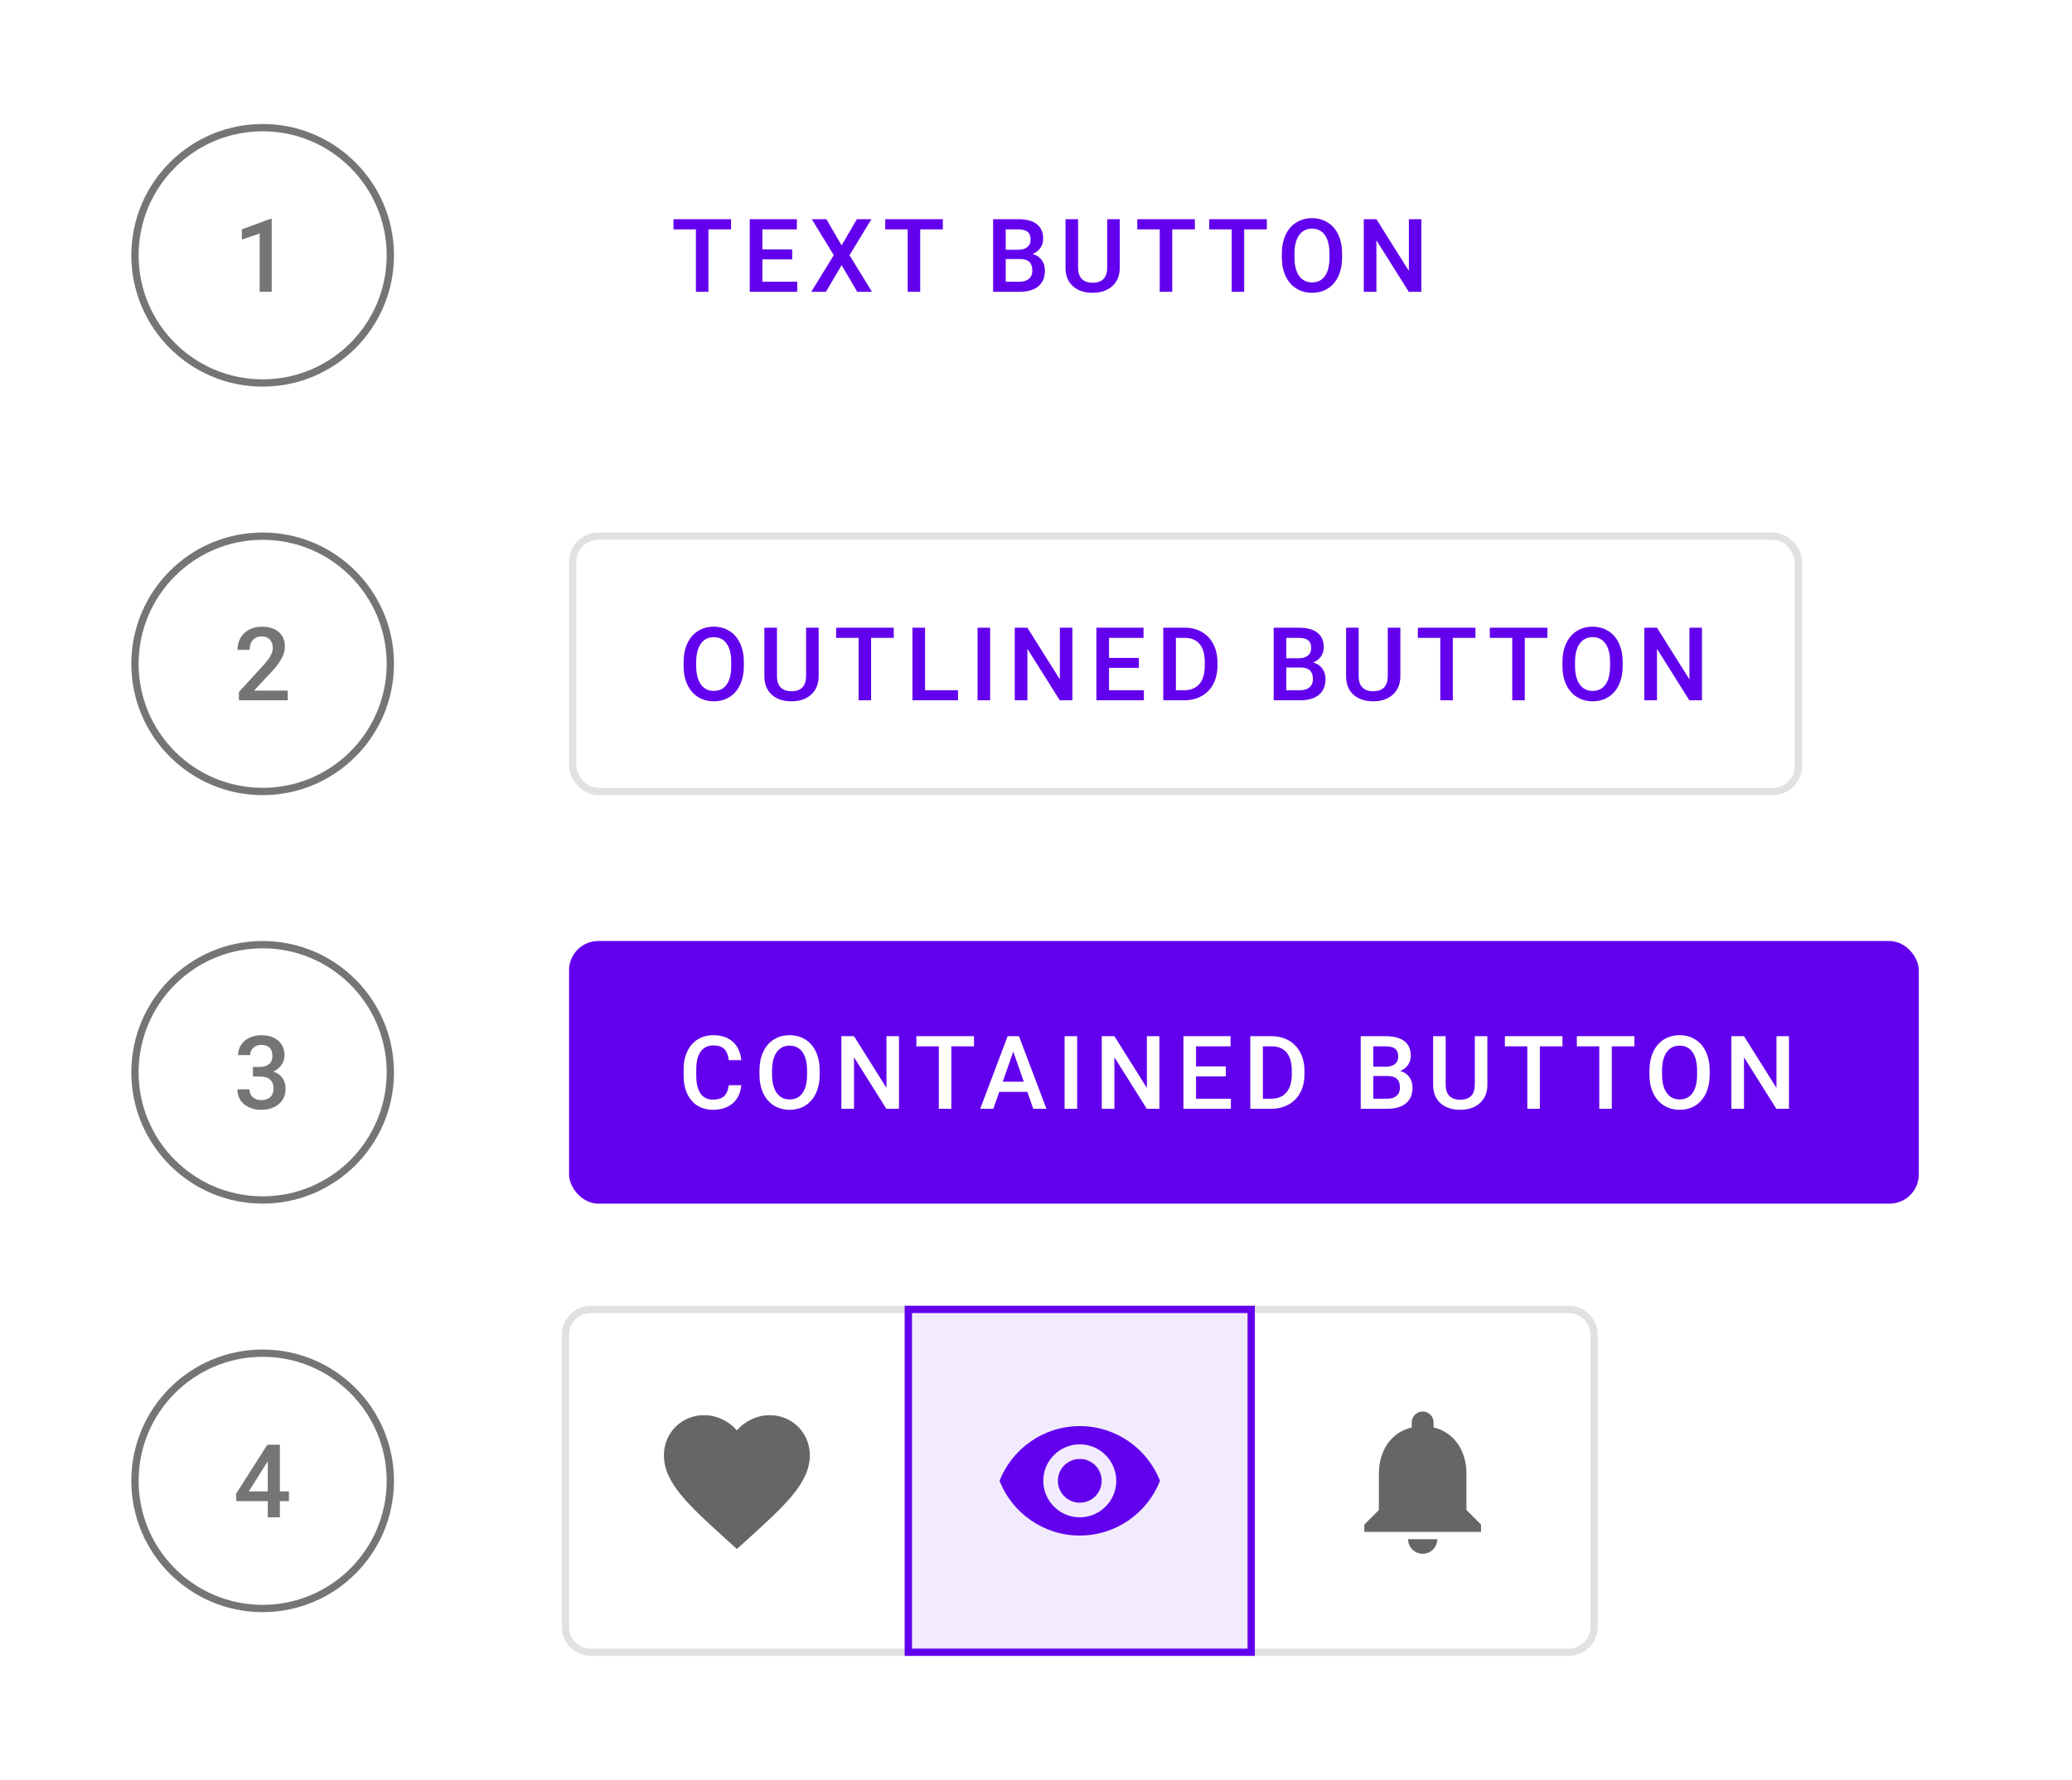 <?xml version="1.0" encoding="UTF-8"?>
<svg width="284px" height="244px" viewBox="0 0 284 244" version="1.1" xmlns="http://www.w3.org/2000/svg" xmlns:xlink="http://www.w3.org/1999/xlink">
    <!-- Generator: Sketch 61.1 (89650) - https://sketch.com -->
    <title>Artboard</title>
    <desc>Created with Sketch.</desc>
    <g id="Artboard" stroke="none" stroke-width="1" fill="none" fill-rule="evenodd">
        <rect fill="#FFFFFF" x="0" y="0" width="284" height="244"></rect>
        <path d="M100.203,31.441 L97.1,31.441 L97.1,40 L95.384,40 L95.384,31.441 L92.308,31.441 L92.308,30.047 L100.203,30.047 L100.203,31.441 Z M108.583,35.557 L104.495,35.557 L104.495,38.619 L109.273,38.619 L109.273,40 L102.766,40 L102.766,30.047 L109.226,30.047 L109.226,31.441 L104.495,31.441 L104.495,34.19 L108.583,34.19 L108.583,35.557 Z M115.356,33.643 L117.448,30.047 L119.444,30.047 L116.437,34.982 L119.513,40 L117.496,40 L115.356,36.35 L113.21,40 L111.2,40 L114.283,34.982 L111.269,30.047 L113.265,30.047 L115.356,33.643 Z M129.232,31.441 L126.129,31.441 L126.129,40 L124.413,40 L124.413,31.441 L121.337,31.441 L121.337,30.047 L129.232,30.047 L129.232,31.441 Z M136.121,40 L136.121,30.047 L139.532,30.047 C140.658,30.047 141.515,30.273 142.103,30.724 C142.69,31.175 142.984,31.847 142.984,32.74 C142.984,33.196 142.861,33.606 142.615,33.971 C142.369,34.335 142.009,34.618 141.535,34.818 C142.073,34.964 142.488,35.24 142.779,35.645 C143.076,36.047 143.224,36.53 143.224,37.095 C143.224,38.029 142.923,38.747 142.321,39.248 C141.724,39.749 140.868,40 139.751,40 L136.121,40 Z M137.851,35.509 L137.851,38.619 L139.771,38.619 C140.314,38.619 140.738,38.485 141.043,38.216 C141.348,37.947 141.501,37.573 141.501,37.095 C141.501,36.06 140.972,35.532 139.915,35.509 L137.851,35.509 Z M137.851,34.237 L139.546,34.237 C140.084,34.237 140.503,34.117 140.804,33.875 C141.109,33.629 141.262,33.283 141.262,32.836 C141.262,32.344 141.12,31.988 140.838,31.77 C140.56,31.551 140.125,31.441 139.532,31.441 L137.851,31.441 L137.851,34.237 Z M153.483,30.047 L153.483,36.698 C153.483,37.755 153.144,38.594 152.465,39.214 C151.79,39.829 150.89,40.137 149.765,40.137 C148.625,40.137 147.721,39.834 147.051,39.227 C146.381,38.617 146.046,37.772 146.046,36.691 L146.046,30.047 L147.769,30.047 L147.769,36.705 C147.769,37.37 147.937,37.879 148.274,38.23 C148.612,38.58 149.108,38.756 149.765,38.756 C151.095,38.756 151.761,38.054 151.761,36.65 L151.761,30.047 L153.483,30.047 Z M163.777,31.441 L160.674,31.441 L160.674,40 L158.958,40 L158.958,31.441 L155.882,31.441 L155.882,30.047 L163.777,30.047 L163.777,31.441 Z M173.641,31.441 L170.537,31.441 L170.537,40 L168.821,40 L168.821,31.441 L165.745,31.441 L165.745,30.047 L173.641,30.047 L173.641,31.441 Z M183.955,35.283 C183.955,36.258 183.786,37.115 183.449,37.853 C183.112,38.587 182.629,39.152 182,39.549 C181.376,39.941 180.656,40.137 179.84,40.137 C179.033,40.137 178.313,39.941 177.68,39.549 C177.051,39.152 176.563,38.59 176.217,37.86 C175.875,37.131 175.702,36.29 175.697,35.338 L175.697,34.777 C175.697,33.807 175.868,32.95 176.21,32.207 C176.556,31.464 177.042,30.897 177.666,30.505 C178.295,30.108 179.015,29.91 179.826,29.91 C180.637,29.91 181.355,30.106 181.979,30.498 C182.608,30.885 183.094,31.446 183.436,32.18 C183.777,32.909 183.951,33.759 183.955,34.73 L183.955,35.283 Z M182.226,34.764 C182.226,33.661 182.016,32.815 181.597,32.227 C181.182,31.64 180.592,31.346 179.826,31.346 C179.079,31.346 178.493,31.64 178.069,32.227 C177.65,32.811 177.436,33.638 177.427,34.709 L177.427,35.283 C177.427,36.377 177.639,37.222 178.062,37.819 C178.491,38.416 179.083,38.715 179.84,38.715 C180.605,38.715 181.193,38.423 181.604,37.84 C182.018,37.257 182.226,36.404 182.226,35.283 L182.226,34.764 Z M194.823,40 L193.094,40 L188.657,32.938 L188.657,40 L186.928,40 L186.928,30.047 L188.657,30.047 L193.107,37.136 L193.107,30.047 L194.823,30.047 L194.823,40 Z" id="Shape" fill="#6200EE" fill-rule="nonzero"></path>
        <rect id="Rectangle" stroke-opacity="0.12" stroke="#000000" x="78.5" y="73.5" width="168" height="35" rx="3.5"></rect>
        <path d="M101.955,91.283 C101.955,92.258 101.786,93.115 101.449,93.853 C101.112,94.587 100.629,95.152 100,95.549 C99.376,95.941 98.656,96.137 97.84,96.137 C97.033,96.137 96.313,95.941 95.68,95.549 C95.051,95.152 94.563,94.59 94.217,93.86 C93.875,93.131 93.702,92.29 93.697,91.338 L93.697,90.777 C93.697,89.807 93.868,88.95 94.21,88.207 C94.556,87.464 95.042,86.897 95.666,86.505 C96.295,86.108 97.015,85.91 97.826,85.91 C98.637,85.91 99.355,86.106 99.98,86.498 C100.608,86.885 101.094,87.446 101.436,88.18 C101.777,88.909 101.951,89.759 101.955,90.73 L101.955,91.283 Z M100.226,90.764 C100.226,89.661 100.016,88.815 99.597,88.228 C99.182,87.64 98.592,87.346 97.826,87.346 C97.079,87.346 96.493,87.64 96.069,88.228 C95.65,88.811 95.436,89.638 95.427,90.709 L95.427,91.283 C95.427,92.377 95.639,93.222 96.062,93.819 C96.491,94.416 97.083,94.715 97.84,94.715 C98.606,94.715 99.193,94.423 99.603,93.84 C100.018,93.257 100.226,92.404 100.226,91.283 L100.226,90.764 Z M112.208,86.047 L112.208,92.698 C112.208,93.755 111.868,94.594 111.189,95.214 C110.515,95.829 109.615,96.137 108.489,96.137 C107.35,96.137 106.445,95.834 105.775,95.228 C105.105,94.617 104.771,93.772 104.771,92.691 L104.771,86.047 L106.493,86.047 L106.493,92.705 C106.493,93.37 106.662,93.879 106.999,94.23 C107.336,94.58 107.833,94.756 108.489,94.756 C109.82,94.756 110.485,94.054 110.485,92.65 L110.485,86.047 L112.208,86.047 Z M122.502,87.441 L119.398,87.441 L119.398,96 L117.683,96 L117.683,87.441 L114.606,87.441 L114.606,86.047 L122.502,86.047 L122.502,87.441 Z M126.794,94.619 L131.312,94.619 L131.312,96 L125.064,96 L125.064,86.047 L126.794,86.047 L126.794,94.619 Z M135.714,96 L133.991,96 L133.991,86.047 L135.714,86.047 L135.714,96 Z M146.985,96 L145.256,96 L140.819,88.939 L140.819,96 L139.09,96 L139.09,86.047 L140.819,86.047 L145.27,93.136 L145.27,86.047 L146.985,86.047 L146.985,96 Z M156.097,91.557 L152.009,91.557 L152.009,94.619 L156.787,94.619 L156.787,96 L150.279,96 L150.279,86.047 L156.739,86.047 L156.739,87.441 L152.009,87.441 L152.009,90.189 L156.097,90.189 L156.097,91.557 Z M159.445,96 L159.445,86.047 L162.385,86.047 C163.264,86.047 164.044,86.243 164.723,86.635 C165.406,87.027 165.935,87.583 166.309,88.303 C166.682,89.023 166.869,89.848 166.869,90.777 L166.869,91.276 C166.869,92.22 166.68,93.049 166.302,93.765 C165.928,94.48 165.393,95.032 164.695,95.419 C164.003,95.806 163.207,96 162.31,96 L159.445,96 Z M161.175,87.441 L161.175,94.619 L162.303,94.619 C163.21,94.619 163.905,94.337 164.388,93.772 C164.875,93.202 165.124,92.386 165.133,91.324 L165.133,90.77 C165.133,89.69 164.898,88.866 164.429,88.296 C163.959,87.726 163.278,87.441 162.385,87.441 L161.175,87.441 Z M174.578,96 L174.578,86.047 L177.989,86.047 C179.115,86.047 179.972,86.272 180.56,86.724 C181.147,87.175 181.441,87.847 181.441,88.74 C181.441,89.196 181.318,89.606 181.072,89.971 C180.826,90.335 180.466,90.618 179.992,90.818 C180.53,90.964 180.945,91.24 181.236,91.645 C181.533,92.046 181.681,92.53 181.681,93.095 C181.681,94.029 181.38,94.747 180.778,95.248 C180.181,95.749 179.325,96 178.208,96 L174.578,96 Z M176.308,91.509 L176.308,94.619 L178.229,94.619 C178.771,94.619 179.195,94.485 179.5,94.216 C179.805,93.947 179.958,93.573 179.958,93.095 C179.958,92.06 179.429,91.532 178.372,91.509 L176.308,91.509 Z M176.308,90.237 L178.003,90.237 C178.541,90.237 178.96,90.117 179.261,89.875 C179.566,89.629 179.719,89.283 179.719,88.836 C179.719,88.344 179.577,87.988 179.295,87.769 C179.017,87.551 178.582,87.441 177.989,87.441 L176.308,87.441 L176.308,90.237 Z M191.94,86.047 L191.94,92.698 C191.94,93.755 191.601,94.594 190.922,95.214 C190.247,95.829 189.347,96.137 188.222,96.137 C187.082,96.137 186.178,95.834 185.508,95.228 C184.838,94.617 184.503,93.772 184.503,92.691 L184.503,86.047 L186.226,86.047 L186.226,92.705 C186.226,93.37 186.394,93.879 186.731,94.23 C187.069,94.58 187.565,94.756 188.222,94.756 C189.552,94.756 190.218,94.054 190.218,92.65 L190.218,86.047 L191.94,86.047 Z M202.234,87.441 L199.131,87.441 L199.131,96 L197.415,96 L197.415,87.441 L194.339,87.441 L194.339,86.047 L202.234,86.047 L202.234,87.441 Z M212.098,87.441 L208.994,87.441 L208.994,96 L207.278,96 L207.278,87.441 L204.202,87.441 L204.202,86.047 L212.098,86.047 L212.098,87.441 Z M222.412,91.283 C222.412,92.258 222.243,93.115 221.906,93.853 C221.569,94.587 221.086,95.152 220.457,95.549 C219.833,95.941 219.113,96.137 218.297,96.137 C217.49,96.137 216.77,95.941 216.137,95.549 C215.508,95.152 215.02,94.59 214.674,93.86 C214.332,93.131 214.159,92.29 214.154,91.338 L214.154,90.777 C214.154,89.807 214.325,88.95 214.667,88.207 C215.013,87.464 215.499,86.897 216.123,86.505 C216.752,86.108 217.472,85.91 218.283,85.91 C219.094,85.91 219.812,86.106 220.437,86.498 C221.065,86.885 221.551,87.446 221.893,88.18 C222.234,88.909 222.408,89.759 222.412,90.73 L222.412,91.283 Z M220.683,90.764 C220.683,89.661 220.473,88.815 220.054,88.228 C219.639,87.64 219.049,87.346 218.283,87.346 C217.536,87.346 216.95,87.64 216.526,88.228 C216.107,88.811 215.893,89.638 215.884,90.709 L215.884,91.283 C215.884,92.377 216.096,93.222 216.52,93.819 C216.948,94.416 217.54,94.715 218.297,94.715 C219.062,94.715 219.65,94.423 220.061,93.84 C220.475,93.257 220.683,92.404 220.683,91.283 L220.683,90.764 Z M233.28,96 L231.551,96 L227.114,88.939 L227.114,96 L225.385,96 L225.385,86.047 L227.114,86.047 L231.564,93.136 L231.564,86.047 L233.28,86.047 L233.28,96 Z" id="Shape" fill="#6200EE" fill-rule="nonzero"></path>
        <rect id="Rectangle" fill="#6200EE" fill-rule="nonzero" x="78" y="129" width="185" height="36" rx="4"></rect>
        <path d="M101.606,148.76 C101.506,149.822 101.114,150.651 100.431,151.248 C99.747,151.84 98.838,152.137 97.703,152.137 C96.91,152.137 96.211,151.95 95.605,151.576 C95.003,151.198 94.538,150.662 94.21,149.97 C93.882,149.277 93.711,148.473 93.697,147.557 L93.697,146.627 C93.697,145.688 93.864,144.861 94.196,144.146 C94.529,143.43 95.005,142.879 95.625,142.491 C96.249,142.104 96.969,141.91 97.785,141.91 C98.883,141.91 99.768,142.209 100.438,142.806 C101.107,143.403 101.497,144.246 101.606,145.335 L99.884,145.335 C99.802,144.619 99.592,144.104 99.255,143.79 C98.922,143.471 98.432,143.312 97.785,143.312 C97.033,143.312 96.454,143.587 96.049,144.139 C95.648,144.686 95.443,145.49 95.434,146.552 L95.434,147.434 C95.434,148.509 95.625,149.329 96.008,149.895 C96.395,150.46 96.96,150.742 97.703,150.742 C98.382,150.742 98.893,150.59 99.234,150.284 C99.576,149.979 99.793,149.471 99.884,148.76 L101.606,148.76 Z M112.352,147.283 C112.352,148.258 112.183,149.115 111.846,149.854 C111.508,150.587 111.025,151.152 110.396,151.549 C109.772,151.941 109.052,152.137 108.236,152.137 C107.43,152.137 106.71,151.941 106.076,151.549 C105.447,151.152 104.96,150.59 104.613,149.86 C104.271,149.131 104.098,148.29 104.094,147.338 L104.094,146.777 C104.094,145.807 104.265,144.95 104.606,144.207 C104.953,143.464 105.438,142.897 106.062,142.505 C106.691,142.108 107.411,141.91 108.223,141.91 C109.034,141.91 109.752,142.106 110.376,142.498 C111.005,142.885 111.49,143.446 111.832,144.18 C112.174,144.909 112.347,145.759 112.352,146.729 L112.352,147.283 Z M110.622,146.764 C110.622,145.661 110.412,144.815 109.993,144.228 C109.578,143.64 108.988,143.346 108.223,143.346 C107.475,143.346 106.89,143.64 106.466,144.228 C106.047,144.811 105.832,145.638 105.823,146.709 L105.823,147.283 C105.823,148.377 106.035,149.222 106.459,149.819 C106.887,150.416 107.48,150.715 108.236,150.715 C109.002,150.715 109.59,150.423 110,149.84 C110.415,149.257 110.622,148.404 110.622,147.283 L110.622,146.764 Z M123.22,152 L121.49,152 L117.054,144.938 L117.054,152 L115.324,152 L115.324,142.047 L117.054,142.047 L121.504,149.136 L121.504,142.047 L123.22,142.047 L123.22,152 Z M133.5,143.441 L130.396,143.441 L130.396,152 L128.681,152 L128.681,143.441 L125.604,143.441 L125.604,142.047 L133.5,142.047 L133.5,143.441 Z M140.813,149.683 L136.958,149.683 L136.151,152 L134.354,152 L138.113,142.047 L139.665,142.047 L143.432,152 L141.627,152 L140.813,149.683 Z M137.443,148.288 L140.328,148.288 L138.886,144.159 L137.443,148.288 Z M147.642,152 L145.919,152 L145.919,142.047 L147.642,142.047 L147.642,152 Z M158.913,152 L157.184,152 L152.747,144.938 L152.747,152 L151.018,152 L151.018,142.047 L152.747,142.047 L157.197,149.136 L157.197,142.047 L158.913,142.047 L158.913,152 Z M168.024,147.557 L163.937,147.557 L163.937,150.619 L168.715,150.619 L168.715,152 L162.207,152 L162.207,142.047 L168.667,142.047 L168.667,143.441 L163.937,143.441 L163.937,146.189 L168.024,146.189 L168.024,147.557 Z M171.373,152 L171.373,142.047 L174.312,142.047 C175.192,142.047 175.971,142.243 176.65,142.635 C177.334,143.027 177.863,143.583 178.236,144.303 C178.61,145.023 178.797,145.848 178.797,146.777 L178.797,147.276 C178.797,148.22 178.608,149.049 178.229,149.765 C177.856,150.48 177.32,151.032 176.623,151.419 C175.93,151.806 175.135,152 174.237,152 L171.373,152 Z M173.103,143.441 L173.103,150.619 L174.23,150.619 C175.137,150.619 175.832,150.337 176.315,149.771 C176.803,149.202 177.051,148.386 177.061,147.324 L177.061,146.771 C177.061,145.69 176.826,144.866 176.356,144.296 C175.887,143.726 175.206,143.441 174.312,143.441 L173.103,143.441 Z M186.506,152 L186.506,142.047 L189.917,142.047 C191.043,142.047 191.899,142.272 192.487,142.724 C193.075,143.175 193.369,143.847 193.369,144.74 C193.369,145.196 193.246,145.606 193,145.971 C192.754,146.335 192.394,146.618 191.92,146.818 C192.458,146.964 192.872,147.24 193.164,147.646 C193.46,148.047 193.608,148.53 193.608,149.095 C193.608,150.029 193.308,150.747 192.706,151.248 C192.109,151.749 191.252,152 190.136,152 L186.506,152 Z M188.235,147.509 L188.235,150.619 L190.156,150.619 C190.699,150.619 191.122,150.485 191.428,150.216 C191.733,149.947 191.886,149.573 191.886,149.095 C191.886,148.06 191.357,147.532 190.3,147.509 L188.235,147.509 Z M188.235,146.237 L189.931,146.237 C190.468,146.237 190.888,146.117 191.188,145.875 C191.494,145.629 191.646,145.283 191.646,144.836 C191.646,144.344 191.505,143.988 191.223,143.77 C190.945,143.551 190.509,143.441 189.917,143.441 L188.235,143.441 L188.235,146.237 Z M203.868,142.047 L203.868,148.698 C203.868,149.756 203.529,150.594 202.85,151.214 C202.175,151.829 201.275,152.137 200.149,152.137 C199.01,152.137 198.105,151.834 197.436,151.228 C196.766,150.617 196.431,149.771 196.431,148.691 L196.431,142.047 L198.153,142.047 L198.153,148.705 C198.153,149.37 198.322,149.879 198.659,150.229 C198.996,150.58 199.493,150.756 200.149,150.756 C201.48,150.756 202.146,150.054 202.146,148.65 L202.146,142.047 L203.868,142.047 Z M214.162,143.441 L211.059,143.441 L211.059,152 L209.343,152 L209.343,143.441 L206.267,143.441 L206.267,142.047 L214.162,142.047 L214.162,143.441 Z M224.025,143.441 L220.922,143.441 L220.922,152 L219.206,152 L219.206,143.441 L216.13,143.441 L216.13,142.047 L224.025,142.047 L224.025,143.441 Z M234.34,147.283 C234.34,148.258 234.171,149.115 233.834,149.854 C233.497,150.587 233.014,151.152 232.385,151.549 C231.76,151.941 231.04,152.137 230.225,152.137 C229.418,152.137 228.698,151.941 228.064,151.549 C227.436,151.152 226.948,150.59 226.602,149.86 C226.26,149.131 226.087,148.29 226.082,147.338 L226.082,146.777 C226.082,145.807 226.253,144.95 226.595,144.207 C226.941,143.464 227.426,142.897 228.051,142.505 C228.68,142.108 229.4,141.91 230.211,141.91 C231.022,141.91 231.74,142.106 232.364,142.498 C232.993,142.885 233.479,143.446 233.82,144.18 C234.162,144.909 234.335,145.759 234.34,146.729 L234.34,147.283 Z M232.61,146.764 C232.61,145.661 232.401,144.815 231.981,144.228 C231.567,143.64 230.977,143.346 230.211,143.346 C229.464,143.346 228.878,143.64 228.454,144.228 C228.035,144.811 227.821,145.638 227.812,146.709 L227.812,147.283 C227.812,148.377 228.023,149.222 228.447,149.819 C228.876,150.416 229.468,150.715 230.225,150.715 C230.99,150.715 231.578,150.423 231.988,149.84 C232.403,149.257 232.61,148.404 232.61,147.283 L232.61,146.764 Z M245.208,152 L243.479,152 L239.042,144.938 L239.042,152 L237.312,152 L237.312,142.047 L239.042,142.047 L243.492,149.136 L243.492,142.047 L245.208,142.047 L245.208,152 Z" id="Shape" fill="#FFFFFF" fill-rule="nonzero"></path>
        <circle id="Oval" stroke-opacity="0.54" stroke="#000000" cx="36" cy="35" r="17.5"></circle>
        <polygon id="Path" fill-opacity="0.54" fill="#000000" fill-rule="nonzero" points="37.243 40 35.589 40 35.589 32.009 33.148 32.843 33.148 31.441 37.031 30.013 37.243 30.013"></polygon>
        <circle id="Oval" stroke-opacity="0.54" stroke="#000000" cx="36" cy="91" r="17.5"></circle>
        <path d="M39.438,96 L32.745,96 L32.745,94.858 L36.06,91.242 C36.539,90.709 36.879,90.265 37.079,89.909 C37.284,89.549 37.387,89.189 37.387,88.829 C37.387,88.355 37.252,87.972 36.983,87.681 C36.719,87.389 36.361,87.243 35.91,87.243 C35.372,87.243 34.955,87.407 34.659,87.735 C34.363,88.064 34.215,88.512 34.215,89.082 L32.554,89.082 C32.554,88.476 32.69,87.931 32.964,87.448 C33.242,86.961 33.636,86.582 34.147,86.314 C34.661,86.045 35.254,85.91 35.924,85.91 C36.89,85.91 37.651,86.154 38.207,86.642 C38.768,87.125 39.048,87.795 39.048,88.651 C39.048,89.148 38.907,89.67 38.624,90.217 C38.346,90.759 37.888,91.377 37.25,92.069 L34.816,94.674 L39.438,94.674 L39.438,96 Z" id="Path" fill-opacity="0.54" fill="#000000" fill-rule="nonzero"></path>
        <circle id="Oval" stroke-opacity="0.54" stroke="#000000" cx="36" cy="147" r="17.5"></circle>
        <path d="M34.666,146.265 L35.678,146.265 C36.188,146.26 36.592,146.128 36.888,145.868 C37.188,145.608 37.339,145.232 37.339,144.74 C37.339,144.266 37.214,143.899 36.963,143.64 C36.717,143.375 36.339,143.243 35.828,143.243 C35.382,143.243 35.015,143.373 34.727,143.633 C34.44,143.888 34.297,144.223 34.297,144.638 L32.636,144.638 C32.636,144.127 32.77,143.662 33.039,143.243 C33.312,142.824 33.691,142.498 34.174,142.266 C34.661,142.029 35.206,141.91 35.808,141.91 C36.801,141.91 37.58,142.161 38.145,142.662 C38.715,143.159 39,143.852 39,144.74 C39,145.187 38.856,145.608 38.569,146.005 C38.287,146.397 37.92,146.693 37.469,146.894 C38.016,147.08 38.43,147.374 38.713,147.775 C39,148.176 39.144,148.655 39.144,149.211 C39.144,150.104 38.836,150.815 38.221,151.344 C37.61,151.872 36.806,152.137 35.808,152.137 C34.851,152.137 34.067,151.882 33.456,151.371 C32.845,150.861 32.54,150.182 32.54,149.334 L34.201,149.334 C34.201,149.771 34.347,150.127 34.639,150.4 C34.935,150.674 35.331,150.811 35.828,150.811 C36.343,150.811 36.749,150.674 37.045,150.4 C37.341,150.127 37.489,149.73 37.489,149.211 C37.489,148.687 37.334,148.284 37.024,148.001 C36.715,147.718 36.254,147.577 35.644,147.577 L34.666,147.577 L34.666,146.265 Z" id="Path" fill-opacity="0.54" fill="#000000" fill-rule="nonzero"></path>
        <circle id="Oval" stroke-opacity="0.54" stroke="#000000" cx="36" cy="203" r="17.5"></circle>
        <path d="M38.364,204.452 L39.602,204.452 L39.602,205.785 L38.364,205.785 L38.364,208 L36.703,208 L36.703,205.785 L32.403,205.785 L32.355,204.773 L36.648,198.047 L38.364,198.047 L38.364,204.452 Z M34.099,204.452 L36.703,204.452 L36.703,200.296 L36.58,200.515 L34.099,204.452 Z" id="Shape" fill-opacity="0.54" fill="#000000" fill-rule="nonzero"></path>
        <g id="Group" transform="translate(77, 179)">
            <path d="M94.5,0.5 L94.5,47.5 L138,47.5 C139.933,47.5 141.5,45.933 141.5,44 L141.5,4 C141.5,2.067 139.933,0.5 138,0.5 L94.5,0.5 Z" id="Container" stroke-opacity="0.12" stroke="#000000" fill-rule="nonzero"></path>
            <path d="M47.5,47.5 L47.5,0.5 L4,0.5 C2.067,0.5 0.5,2.067 0.5,4 L0.5,44 C0.5,45.933 2.067,47.5 4,47.5 L47.5,47.5 Z" id="Container" stroke-opacity="0.12" stroke="#000000" fill-rule="nonzero"></path>
            <rect id="Container" stroke="#6200EE" fill-opacity="0.08" fill="#6200EE" fill-rule="nonzero" x="47.5" y="0.5" width="47" height="47"></rect>
            <g id="notifications-24px" transform="translate(110, 14)" fill="#000000" fill-opacity="0.6" fill-rule="nonzero">
                <path d="M8,20 C9.1,20 10,19.1 10,18 L6,18 C6,19.1 6.89,20 8,20 Z M14,14 L14,9 C14,5.93 12.36,3.36 9.5,2.68 L9.5,2 C9.5,1.17 8.83,0.5 8,0.5 C7.17,0.5 6.5,1.17 6.5,2 L6.5,2.68 C3.63,3.36 2,5.92 2,9 L2,14 L0,16 L0,17 L16,17 L16,16 L14,14 Z" id="Shape"></path>
            </g>
            <g id="remove_red_eye-24px" transform="translate(59, 12)">
                <polygon id="Path" points="0 0 24 0 24 24 0 24"></polygon>
                <path d="M12,4.5 C7,4.5 2.73,7.61 1,12 C2.73,16.39 7,19.5 12,19.5 C17,19.5 21.27,16.39 23,12 C21.27,7.61 17,4.5 12,4.5 Z M12,17 C9.24,17 7,14.76 7,12 C7,9.24 9.24,7 12,7 C14.76,7 17,9.24 17,12 C17,14.76 14.76,17 12,17 Z M12,9 C10.34,9 9,10.34 9,12 C9,13.66 10.34,15 12,15 C13.66,15 15,13.66 15,12 C15,10.34 13.66,9 12,9 Z" id="Shape" fill="#6200EE" fill-rule="nonzero"></path>
            </g>
            <g id="favorite-24px" transform="translate(12, 12)">
                <polygon id="Path" points="0 0 24 0 24 24 0 24"></polygon>
                <path d="M12,21.35 L10.55,20.03 C5.4,15.36 2,12.28 2,8.5 C2,5.42 4.42,3 7.5,3 C9.24,3 10.91,3.81 12,5.09 C13.09,3.81 14.76,3 16.5,3 C19.58,3 22,5.42 22,8.5 C22,12.28 18.6,15.36 13.45,20.04 L12,21.35 Z" id="Path" fill-opacity="0.6" fill="#000000" fill-rule="nonzero"></path>
            </g>
        </g>
    </g>
</svg>